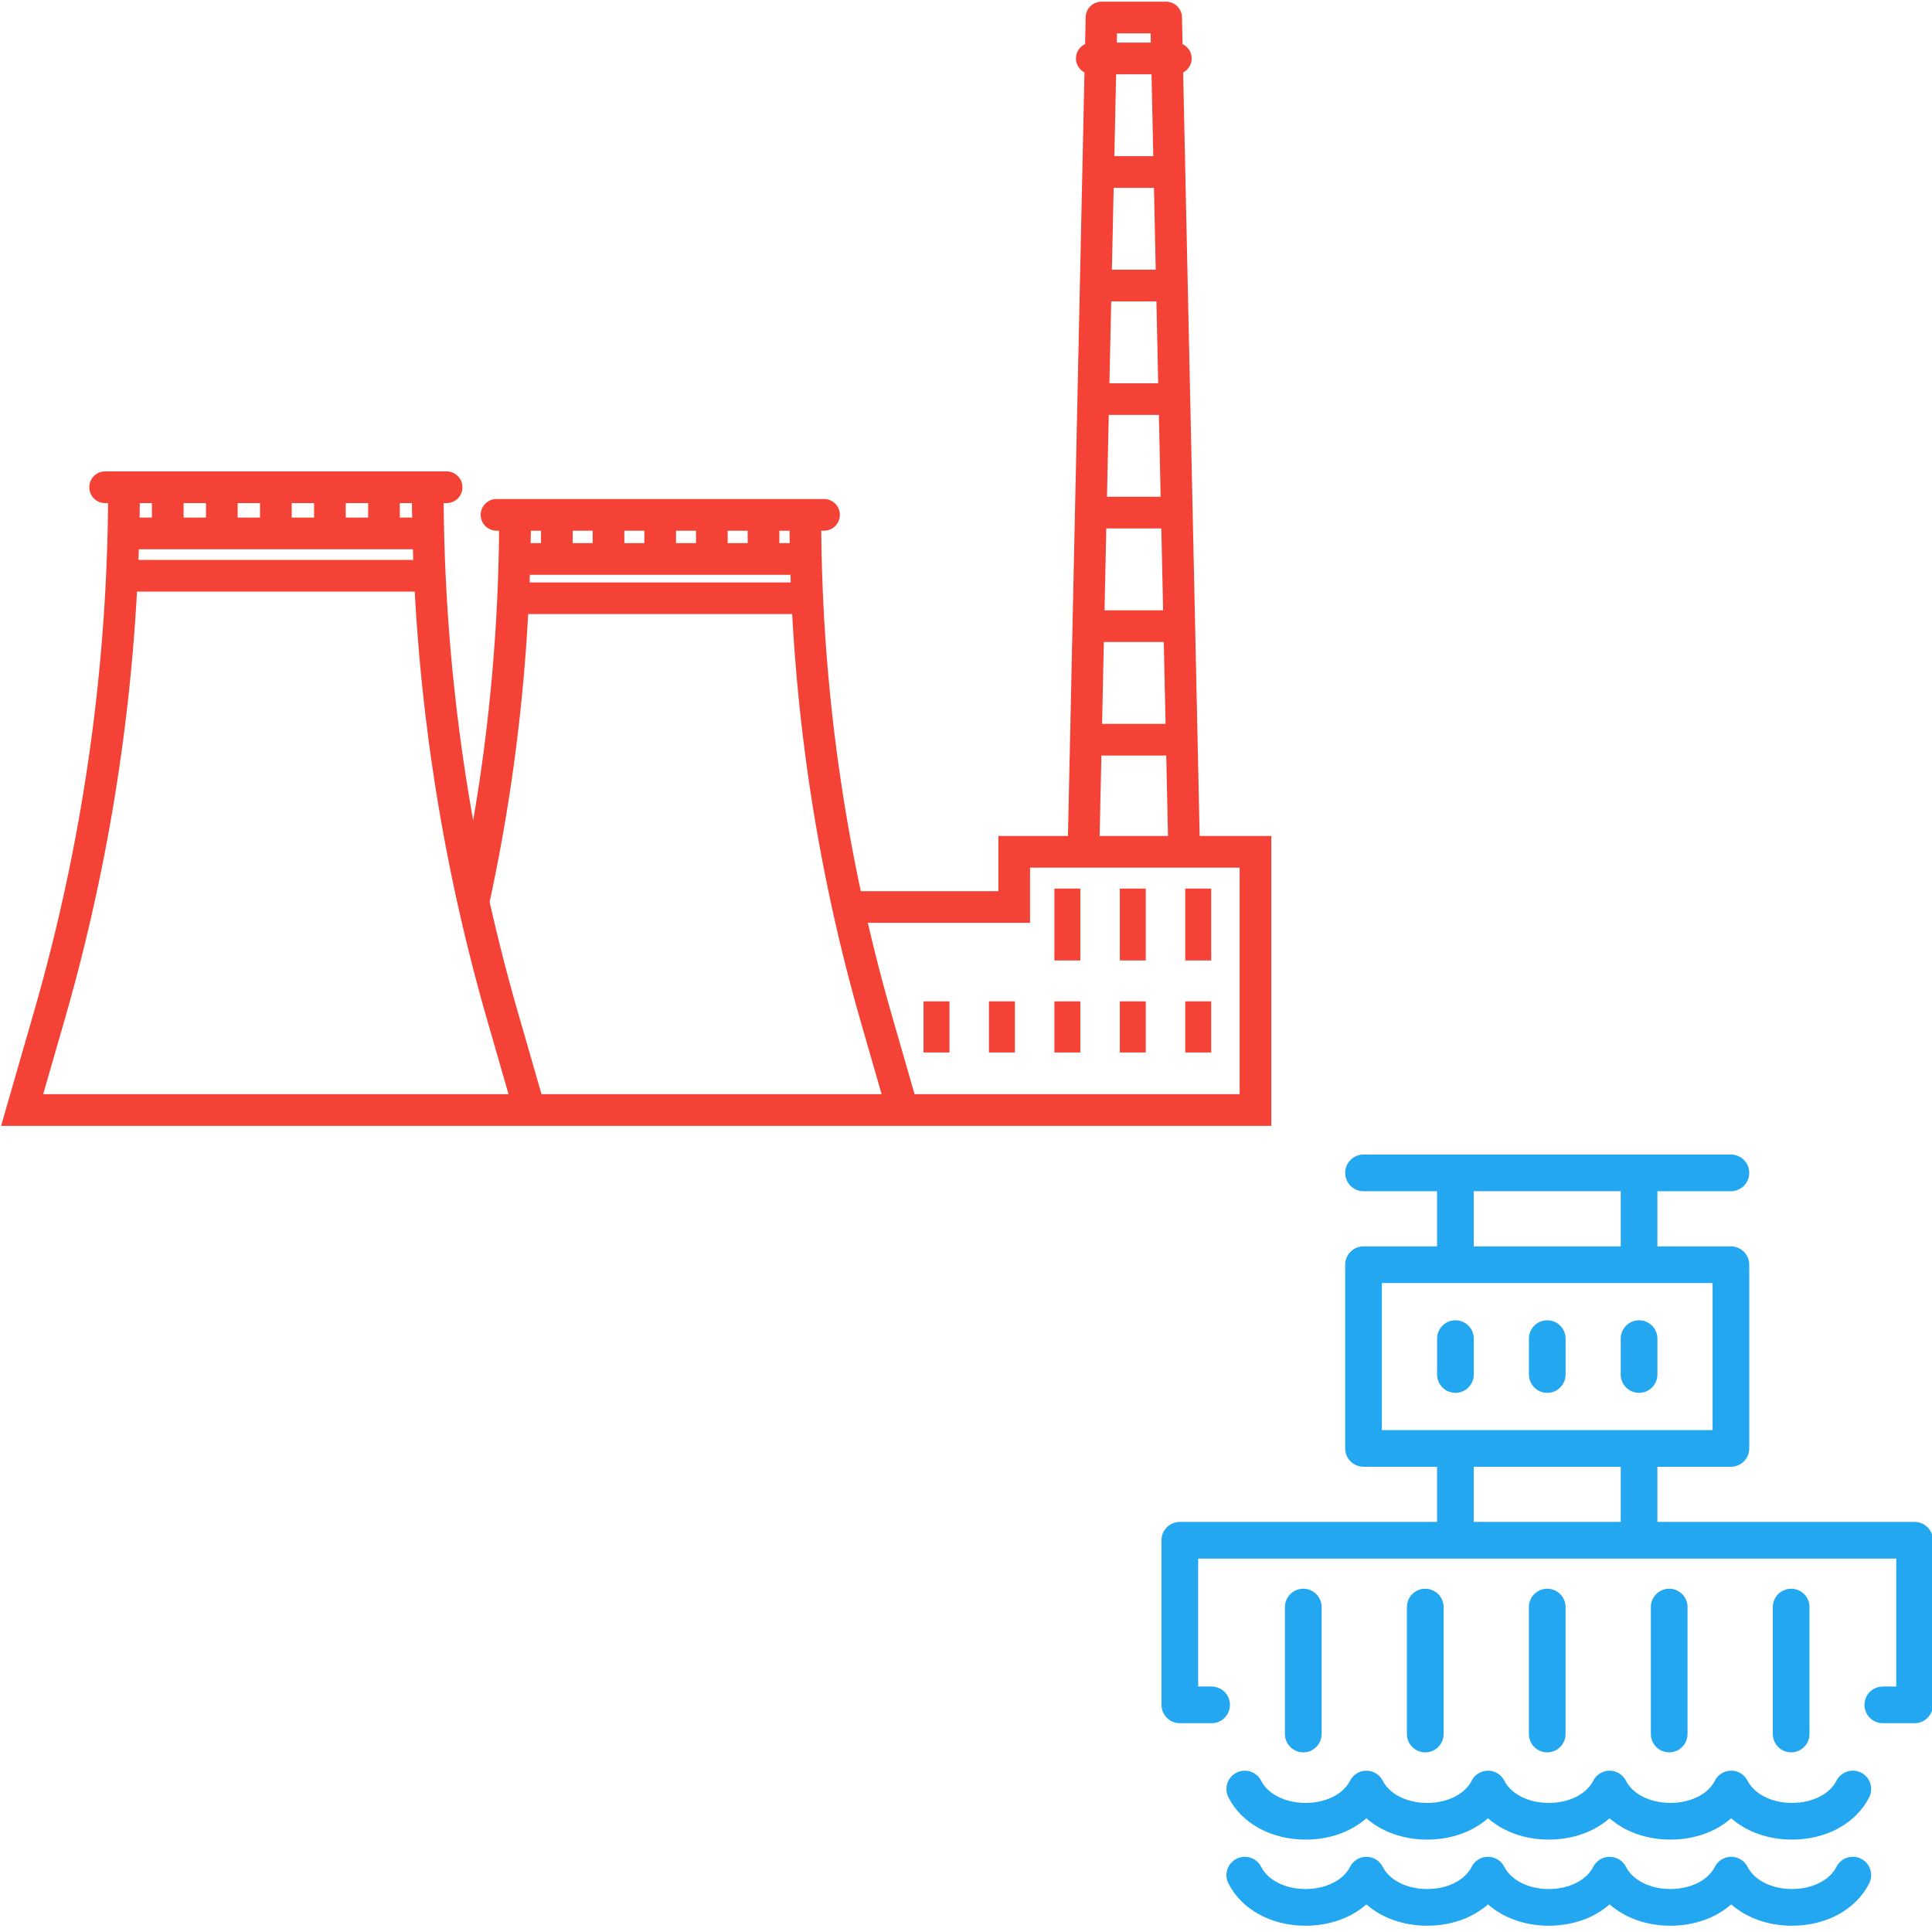 <?xml version="1.0" encoding="UTF-8" standalone="no"?>
<svg
   viewBox="0 0 438.253 438.253"
   xml:space="preserve"
   version="1.1"
   id="svg8"
   sodipodi:docname="equipment.svg"
   inkscape:version="1.1.2 (b8e25be833, 2022-02-05)"
   xmlns:inkscape="http://www.inkscape.org/namespaces/inkscape"
   xmlns:sodipodi="http://sodipodi.sourceforge.net/DTD/sodipodi-0.dtd"
   xmlns="http://www.w3.org/2000/svg"
   xmlns:svg="http://www.w3.org/2000/svg"><defs
     id="defs12" /><sodipodi:namedview
     id="namedview10"
     pagecolor="#ffffff"
     bordercolor="#666666"
     borderopacity="1.0"
     inkscape:pageshadow="2"
     inkscape:pageopacity="0.0"
     inkscape:pagecheckerboard="0"
     showgrid="false"
     inkscape:zoom="1.4968523"
     inkscape:cx="219.1265"
     inkscape:cy="219.1265"
     inkscape:window-width="1920"
     inkscape:window-height="1031"
     inkscape:window-x="-8"
     inkscape:window-y="-8"
     inkscape:window-maximized="1"
     inkscape:current-layer="svg8"
     showguides="true"
     inkscape:guide-bbox="true"><sodipodi:guide
       position="231.779,231.596"
       orientation="1,0"
       id="guide885" /><sodipodi:guide
       position="303.303,231.82"
       orientation="0,-1"
       id="guide903" /></sodipodi:namedview><path
     fill="#f44336"
     d="m 323.303,397.503 c -2.298,0 -4.161,-1.863 -4.161,-4.161 v -28.797 c 0,-2.298 1.863,-4.161 4.161,-4.161 2.298,0 4.161,1.863 4.161,4.161 v 28.797 c 0,2.298 -1.863,4.161 -4.161,4.161 z m 31.828,-4.161 v -28.797 c 0,-2.298 -1.863,-4.161 -4.161,-4.161 -2.298,0 -4.161,1.863 -4.161,4.161 v 28.797 c 0,2.298 1.863,4.161 4.161,4.161 2.298,0 4.161,-1.863 4.161,-4.161 z m 67.04,28.298 c -2.05,-1.039 -4.554,-0.218 -5.592,1.833 -1.547,3.056 -5.504,5.031 -10.081,5.03 -4.576,0 -8.533,-1.974 -10.08,-5.03 -0.709,-1.4 -2.144,-2.282 -3.712,-2.282 -1.569,0 -3.004,0.882 -3.712,2.282 -1.547,3.056 -5.503,5.03 -10.08,5.031 -4.577,0 -8.535,-1.974 -10.082,-5.031 -0.709,-1.4 -2.144,-2.281 -3.712,-2.281 -1.569,0 -3.004,0.882 -3.712,2.282 -1.547,3.056 -5.503,5.03 -10.079,5.03 -4.576,0 -8.533,-1.974 -10.08,-5.031 -0.709,-1.4 -2.144,-2.281 -3.713,-2.281 -1.569,0 -3.004,0.883 -3.712,2.282 -1.546,3.055 -5.502,5.03 -10.077,5.03 -4.577,4e-4 -8.535,-1.974 -10.082,-5.031 -0.709,-1.4 -2.144,-2.281 -3.712,-2.281 -1.569,0 -3.004,0.882 -3.712,2.282 -1.547,3.056 -5.503,5.03 -10.08,5.03 -4.577,0 -8.533,-1.974 -10.081,-5.031 -1.038,-2.05 -3.541,-2.872 -5.592,-1.833 -2.05,1.038 -2.871,3.542 -1.833,5.592 2.996,5.918 9.704,9.593 17.505,9.593 5.417,0 10.307,-1.773 13.793,-4.837 3.486,3.065 8.377,4.838 13.795,4.837 5.416,-4.2e-4 10.304,-1.773 13.789,-4.837 3.486,3.064 8.375,4.837 13.792,4.836 5.417,0 10.306,-1.773 13.791,-4.837 3.486,3.065 8.376,4.837 13.795,4.837 5.417,0 10.306,-1.773 13.792,-4.837 3.485,3.064 8.375,4.837 13.792,4.837 3.7e-4,0 3.7e-4,0 7.2e-4,0 7.802,0 14.51,-3.676 17.505,-9.593 1.038,-2.05 0.217,-4.554 -1.833,-5.592 z m 0,-19.534 c -2.05,-1.038 -4.554,-0.218 -5.592,1.833 -1.547,3.056 -5.504,5.031 -10.081,5.03 -4.576,0 -8.533,-1.974 -10.08,-5.03 -0.709,-1.4 -2.144,-2.282 -3.712,-2.282 -1.569,0 -3.004,0.882 -3.712,2.282 -1.547,3.056 -5.503,5.03 -10.08,5.031 -4.577,0 -8.535,-1.974 -10.082,-5.031 -0.709,-1.4 -2.144,-2.281 -3.712,-2.281 -1.569,0 -3.004,0.882 -3.712,2.282 -1.547,3.056 -5.503,5.03 -10.079,5.03 -4.576,0 -8.533,-1.974 -10.08,-5.031 -0.709,-1.4 -2.144,-2.281 -3.713,-2.281 -1.569,0 -3.004,0.883 -3.712,2.282 -1.546,3.055 -5.502,5.03 -10.077,5.03 -4.577,4.1e-4 -8.535,-1.974 -10.082,-5.031 -0.709,-1.4 -2.144,-2.281 -3.712,-2.281 -1.569,0 -3.004,0.882 -3.712,2.282 -1.547,3.056 -5.503,5.03 -10.08,5.03 -4.577,0 -8.533,-1.974 -10.081,-5.031 -1.038,-2.05 -3.541,-2.872 -5.592,-1.833 -2.05,1.038 -2.871,3.542 -1.833,5.592 2.996,5.918 9.704,9.593 17.505,9.593 5.417,0 10.307,-1.773 13.793,-4.837 3.486,3.065 8.377,4.838 13.795,4.837 5.416,-4.3e-4 10.304,-1.773 13.789,-4.837 3.486,3.064 8.375,4.837 13.792,4.836 5.417,0 10.306,-1.773 13.791,-4.837 3.486,3.065 8.376,4.837 13.795,4.837 5.417,0 10.306,-1.773 13.792,-4.837 3.485,3.064 8.375,4.837 13.792,4.837 3.7e-4,0 3.7e-4,0 7.2e-4,0 7.802,0 14.51,-3.676 17.505,-9.593 1.038,-2.05 0.217,-4.554 -1.833,-5.592 z m -122.374,-8.764 v -28.797 c 0,-2.298 -1.863,-4.161 -4.161,-4.161 -2.298,0 -4.161,1.863 -4.161,4.161 v 28.797 c 0,2.298 1.863,4.161 4.161,4.161 2.298,0 4.161,-1.863 4.161,-4.161 z m 51.182,-93.852 c -2.298,0 -4.161,1.863 -4.161,4.161 v 8.139 c 0,2.298 1.863,4.161 4.161,4.161 2.298,0 4.161,-1.863 4.161,-4.161 v -8.139 c 0,-2.298 -1.863,-4.161 -4.161,-4.161 z m 87.492,87.24 c 0,1.104 -0.438,2.162 -1.219,2.942 -0.78,0.78 -1.839,1.219 -2.942,1.219 h -7.211 c -2.298,0 -4.161,-1.863 -4.161,-4.161 0,-2.298 1.863,-4.161 4.161,-4.161 h 3.049 l -4e-4,-29.018 H 271.793 l -7.4e-4,29.018 h 3.049 c 2.298,0 4.161,1.863 4.161,4.161 0,2.298 -1.863,4.161 -4.161,4.161 h -7.211 c -1.104,0 -2.162,-0.438 -2.942,-1.219 -0.78,-0.78 -1.219,-1.839 -1.219,-2.942 l 7.3e-4,-37.34 c 0,-2.298 1.863,-4.161 4.161,-4.161 h 58.344 V 332.717 h -16.675 c -2.298,0 -4.161,-1.863 -4.161,-4.161 v -41.669 c 0,-2.298 1.863,-4.161 4.161,-4.161 h 16.675 v -12.511 h -16.675 c -2.298,0 -4.161,-1.863 -4.161,-4.161 0,-2.298 1.863,-4.161 4.161,-4.161 h 20.757 c 0.053,-8e-4 0.106,-8e-4 0.159,0 h 41.507 c 0.053,-8e-4 0.106,-8e-4 0.159,0 h 20.756 c 2.298,0 4.161,1.863 4.161,4.161 0,2.298 -1.863,4.161 -4.161,4.161 h -16.675 v 12.512 h 16.675 c 2.298,0 4.161,1.863 4.161,4.161 v 41.669 c 0,2.298 -1.863,4.161 -4.161,4.161 h -16.675 v 12.513 h 58.344 c 2.298,0 4.161,1.863 4.161,4.161 z M 334.298,282.725 H 367.642 V 270.214 H 334.298 Z M 367.642,332.717 h -33.344 v 12.513 h 33.344 z m 4.161,-8.322 h 16.675 v -33.347 h -75.017 v 33.347 z m 10.995,68.948 v -28.797 c 0,-2.298 -1.863,-4.161 -4.161,-4.161 -2.298,0 -4.161,1.863 -4.161,4.161 v 28.797 c 0,2.298 1.863,4.161 4.161,4.161 2.298,0 4.161,-1.863 4.161,-4.161 z m -10.993,-93.852 c -2.298,0 -4.161,1.863 -4.161,4.161 v 8.139 c 0,2.298 1.863,4.161 4.161,4.161 2.298,0 4.161,-1.863 4.161,-4.161 v -8.139 c 0,-2.298 -1.863,-4.161 -4.161,-4.161 z m -41.653,0 c -2.298,0 -4.161,1.863 -4.161,4.161 v 8.139 c 0,2.298 1.863,4.161 4.161,4.161 2.298,0 4.161,-1.863 4.161,-4.161 v -8.139 c 0,-2.298 -1.863,-4.161 -4.161,-4.161 z m 80.313,93.852 v -28.797 c 0,-2.298 -1.863,-4.161 -4.161,-4.161 -2.298,0 -4.161,1.863 -4.161,4.161 v 28.797 c 0,2.298 1.863,4.161 4.161,4.161 2.298,0 4.161,-1.863 4.161,-4.161 z"
     id="path2-5"
     style="fill:#22a7f0;fill-opacity:1;stroke:none;stroke-width:0.3;stroke-miterlimit:4;stroke-dasharray:none;stroke-opacity:1" /><g
     fill="#f44336"
     id="g6"
     transform="matrix(0.654,0,0,0.654,1.115,-15.423)"
     style="stroke-width:1.529"><path
       d="m 413.426,314.527 -5.764,-266.46 a 4.487,4.487 0 0 0 2.965,-4.214 c 0,-2.011 -1.328,-3.694 -3.149,-4.271 l -0.217,-10.014 a 4.5,4.5 0 0 0 -4.499,-4.402 h -22.41 a 4.5,4.5 0 0 0 -4.499,4.402 l -0.217,10.014 c -1.82,0.576 -3.149,2.259 -3.149,4.271 0,1.944 1.239,3.584 2.965,4.214 l -5.764,266.46 h -24.117 v 19.15 H 296.053 A 627.213,627.213 0 0 1 282.146,206.656 h 1.962 a 4.5,4.5 0 0 0 0,-9 H 170.519 a 4.5,4.5 0 0 0 0,9 h 1.887 c -0.201,27.741 -2.241,55.696 -6.116,83.171 a 629.306,629.306 0 0 1 -3.856,23.904 656.304,656.304 0 0 1 -11.257,-116.646 h 2.019 a 4.5,4.5 0 0 0 0,-9 H 34.759 a 4.5,4.5 0 0 0 0,9 h 2.019 c -0.411,59.977 -9.006,119.58 -25.611,177.231 L 0,413.087 h 438.253 v -98.56 z M 383.598,87.736 h 15.92 l 0.657,30.383 h -17.234 z m -0.852,39.383 h 17.624 l 0.657,30.382 h -18.938 z m 16.577,-48.383 h -15.53 l 0.657,-30.383 h 14.216 z m -17.428,87.765 h 19.327 l 0.657,30.383 h -20.642 z m -0.852,39.383 h 21.031 l 0.657,30.383 h -22.346 z m -0.852,39.382 h 22.735 l 0.657,30.382 h -24.05 z m 18.168,-211.099 0.112,5.187 h -13.826 l 0.112,-5.187 z m -19.02,250.481 h 24.439 l 0.646,29.879 H 378.692 Z M 273.591,226.584 h -92.624 c 0.06,-1.543 0.101,-3.085 0.149,-4.628 h 92.323 c 0.048,1.543 0.093,3.086 0.152,4.628 z m -23.893,-13.628 v -6.299 h 8.919 v 6.299 z m -9,0 h -8.919 v -6.299 h 8.919 z m -17.919,0 h -8.919 v -6.299 h 8.919 z m -17.919,0 h -8.919 v -6.299 h 8.919 z m 68.363,0 h -5.607 v -6.299 h 5.508 c 0.016,2.101 0.064,4.199 0.099,6.299 z m -86.282,-6.299 v 6.299 h -5.606 c 0.036,-2.1 0.083,-4.201 0.098,-6.299 z m -44.277,12.125 h -97.37 c 0.075,-1.896 0.126,-3.794 0.185,-5.691 h 97.001 c 0.058,1.897 0.109,3.795 0.184,5.691 z m -15.685,-14.691 h -9.75 v -7.003 h 9.75 z m 9,-7.003 h 6.176 c 0.016,2.335 0.067,4.669 0.107,7.003 h -6.283 z m -56.25,7.003 v -7.003 h 9.75 v 7.003 z m 18.75,-7.004 h 9.75 v 7.003 h -9.75 z m -27.75,0 v 7.004 h -9.75 v -7.004 z m -18.75,0 v 7.004 h -6.284 c 0.04,-2.334 0.091,-4.668 0.107,-7.004 z m -40.021,207 7.857,-27.278 A 665.367,665.367 0 0 0 44.866,227.783 h 98.225 a 665.367,665.367 0 0 0 25.051,149.026 L 176,404.087 Z m 173.408,0 -8.575,-29.769 a 657.235,657.235 0 0 1 -9.68,-37.901 637.449,637.449 0 0 0 8.093,-45.332 638.889,638.889 0 0 0 5.343,-55.502 h 93.461 a 636.353,636.353 0 0 0 23.956,142.688 l 7.436,25.814 H 185.366 Z m 243.887,0 H 314.766 l -8.153,-28.305 a 628.38,628.38 0 0 1 -8.554,-33.104 h 56.515 v -19.15 h 74.68 v 80.559 z"
       id="path2"
       style="stroke:#f44336;stroke-width:1.988;stroke-miterlimit:4;stroke-dasharray:none;stroke-opacity:1" /><path
       d="m 364.008,370.899 h 9 v 17.73 h -9 z m -22.695,0 h 9 v 17.73 h -9 z m -22.695,0 h 9 v 17.73 h -9 z m 68.085,0 h 9 v 17.73 h -9 z m 22.695,0 h 9 v 17.73 h -9 z m -45.39,-39.106 h 9 v 24.922 h -9 z m 22.695,0 h 9 v 24.922 h -9 z m 22.695,0 h 9 v 24.922 h -9 z"
       id="path4"
       style="stroke-width:1.529" /></g></svg>
